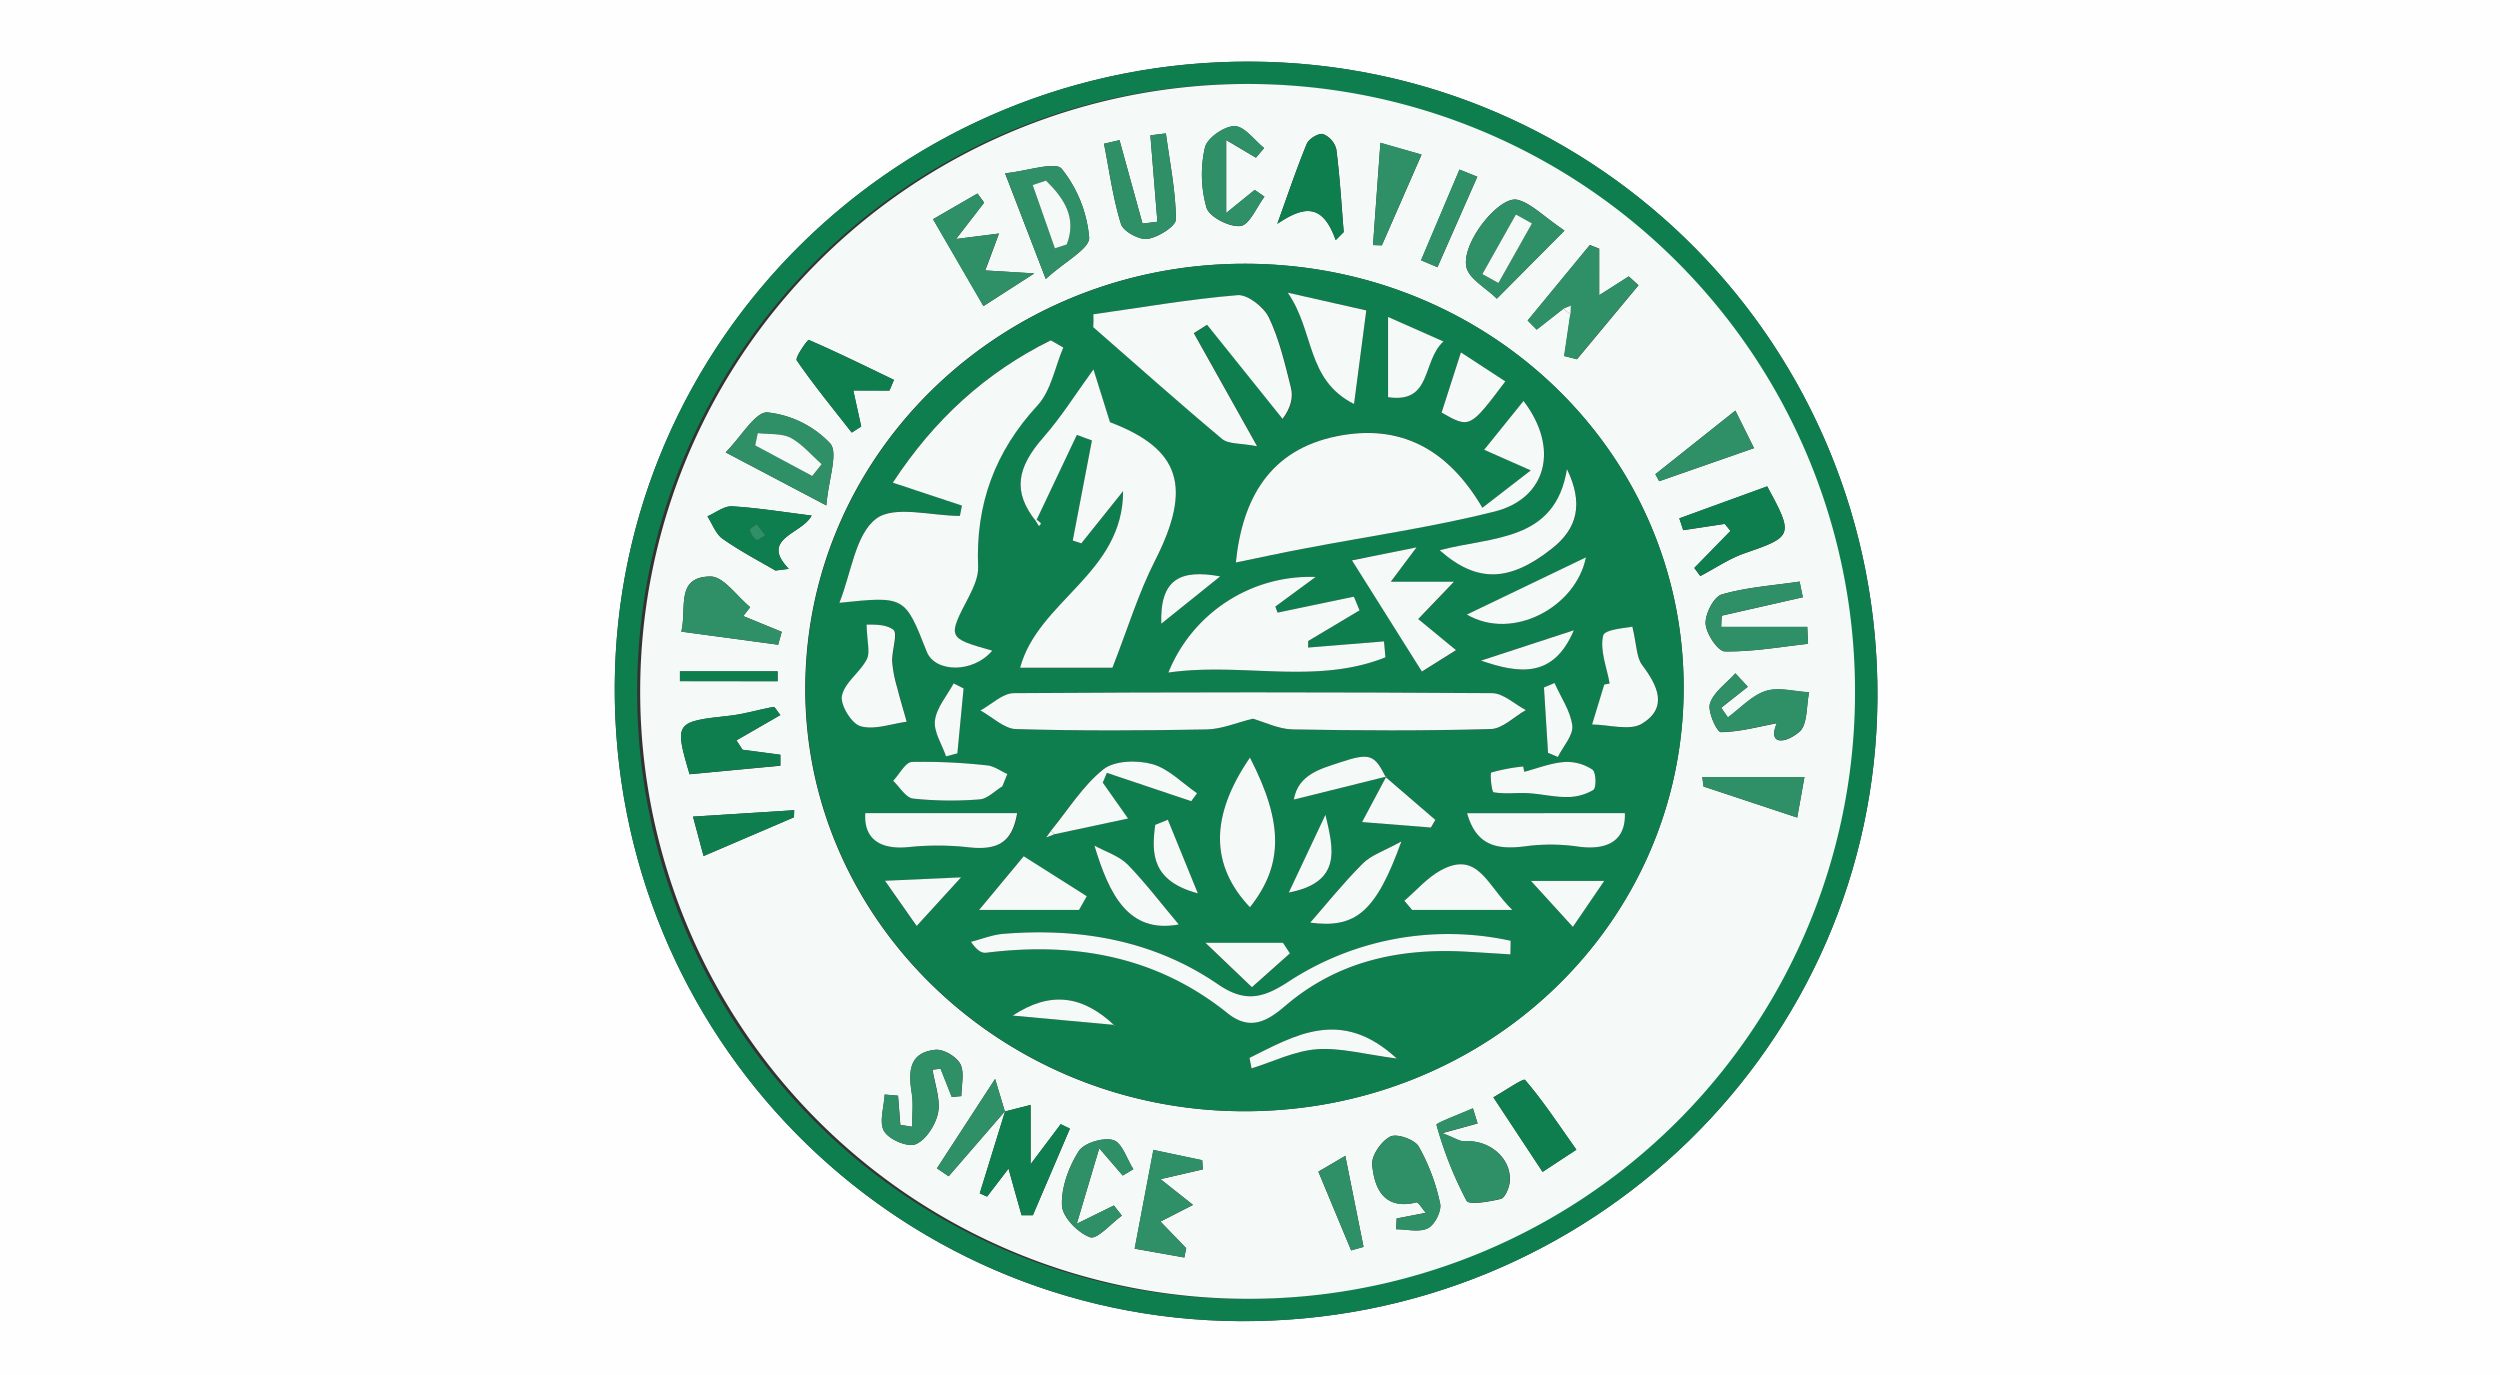 <svg id="Layer_1" data-name="Layer 1" xmlns="http://www.w3.org/2000/svg" viewBox="0 0 563 309.65"><rect x="0" y="0" width="563" height="309.65" fill="#333333" stroke="none"/><defs><style>.cls-1{fill:#fefefe;}.cls-2{fill:#0e7e4e;}.cls-3{fill:#f5f9f8;}.cls-4{fill:#2f9067;}</style></defs><path class="cls-1" d="M122,142.81H685V452.46H122ZM260.44,297.22c-.43,78.65,62.44,142.62,140.67,143.11,78.89.5,143.12-62.11,143.69-140.09.58-79.1-62.42-143.19-141.1-143.55S260.87,219.14,260.44,297.22Z" transform="translate(-122 -142.81)"/><path class="cls-2" d="M260.44,297.22c.43-78.08,64.46-140.89,143.26-140.53s141.68,64.45,141.1,143.55c-.57,78-64.8,140.59-143.69,140.09C322.88,439.84,260,375.87,260.44,297.22ZM402.64,435.3A136.79,136.79,0,1,0,265.49,298.09,136.52,136.52,0,0,0,402.64,435.3Z" transform="translate(-122 -142.81)"/><path class="cls-3" d="M402.64,435.3A136.79,136.79,0,1,1,539.75,298.93,136.53,136.53,0,0,1,402.64,435.3Zm-106-164,3-.38c-6.68-6.86,3-7.82,5.13-12-6.5-.81-12.2-1.75-17.93-2.08-1.79-.1-3.69,1.46-5.53,2.25,1.12,1.73,1.88,4,3.44,5.07C288.52,266.81,292.65,269,296.63,271.29ZM348.3,393.12c-.54-1.81-1.09-3.62-2.2-7.33L333,405.92l2.64,1.79L348.37,393l-5.73,18.56,1.65.73,4.83-6.31c1,3.69,2,7.1,2.94,10.51h2.54L362.94,397l-2.07-1L354.09,405V391.64ZM474.08,212.33l1.6,1.29c-.46,3.12-.93,6.24-1.39,9.36l2.86.73L491,207.05l-2.19-2c-2.12,1.36-4.25,2.72-6.65,4.24V198.82l-2.11-.84-14,17,2,2.05Zm27.08,85.34c0-53-44-95.52-99-95.46-54.37.06-98.36,42.33-98.82,94.94s44.11,95.84,98.75,95.91C457.05,393.14,501.15,350.66,501.16,297.67Zm-211.94,14-1.37-2.12,9.89-5.7c-.85-1.05-1.27-1.88-1.53-1.83-3.35.61-6.65,1.64-10,2-12.16,1.32-12.36,1.5-8.91,13.16l20.45-1.93v-2.46Zm214.34-40.94,1.35,1.82c3.37-1.76,6.58-4,10.13-5.19,10.7-3.69,10.92-4,4.93-15l-19.79,7.2c.3.88.59,1.77.88,2.66l9.36-1.42,1.29,1.59Zm-48.8,125.09-1.05-3.4c-2.86,1.28-8.32,3.31-8.19,3.72a84.62,84.62,0,0,0,6.77,17.09c.56,1,5.12.2,7.68-.41.91-.22,1.79-2.27,2-3.58.7-5.31-4.39-9.82-10.11-9.39-1,.08-2.1-.72-5.05-1.84ZM308.09,256.63c.52-6.06,2.75-11.89.83-14a22.82,22.82,0,0,0-14.07-6.94c-2.71-.2-5.87,5.41-9.43,9ZM436.52,417.21l-.1,2.43c2.43,0,5.22.74,7.15-.24,1.54-.78,3.11-3.89,2.74-5.54A45,45,0,0,0,441.49,401c-.92-1.58-4.92-3-6.4-2.24-2,1-4.28,4.28-4.08,6.36.52,5.47,2.75,10.24,10,8.45.33-.08,1,1,2.08,2.36Zm79.09-119.74c-.94-1-1.87-2-2.8-3-2,2.23-4.85,4.18-5.72,6.78-.6,1.79,1.58,6.47,2.45,6.45,4.31-.06,8.61-1.27,12.6-2-2.16,5,1.94,4.61,5.08,1.92,1.89-1.61,1.54-5.83,2.2-8.88-3.28-.17-6.85-1.23-9.77-.3-3.15,1-5.71,3.89-8.53,5.95l-1.51-2.17Zm-141.5-123.1-3.49.81c1.19,6,2,12.21,3.82,18.07.52,1.68,4.13,3.64,6,3.36,2.4-.36,6.4-2.87,6.38-4.42-.07-6.46-1.4-12.9-2.27-19.34l-3.49.44,1.58,19.46-3.35.41Zm48.69,22.52,1.81-1.84c-.51-6.22-.87-12.46-1.67-18.64a5,5,0,0,0-3-3.42c-1-.26-3.2,1.08-3.66,2.21-2.42,5.93-4.45,12-6.63,18C415.53,189.28,419.8,188.41,422.8,196.89Zm-74.44-15c3.25,8.44,5.78,15,9.15,23.75,4.38-4,9.93-6.85,9.77-9.34a28.75,28.75,0,0,0-6.17-15.45C359.73,179.11,353.55,181.29,348.36,181.84ZM297.24,288l.81-2.9-8.67-3.56,1.56-2c-3-2.44-6-6.94-8.95-6.91-7.92.07-5.29,7.06-6.55,12.42Zm177.08-93.26c-5-3.41-7.53-6.17-10.57-6.94-4-1-12.55,9.48-11.55,15,.49,2.74,4.48,4.85,6.89,7.25ZM324.24,389.56l-3-.26c-.14,2.81-1.33,6.24-.13,8.25s5.42,3.69,7.16,2.92c2.32-1,4.45-4.4,5-7.08.57-3-.75-6.44-1.25-9.68l1.81-.23,2.52,6.37,2.16-.2c0-2.44.75-5.26-.23-7.21-.85-1.66-3.8-3.41-5.63-3.22-6,.62-6.08,5-5.31,9.79.39,2.45.07,5,.07,7.54l-2.64-.42ZM477,401.72c-4.23-6-7.6-11.11-11.57-15.72-.36-.42-4.65,2.54-7.12,3.93q5.55,8.38,11.08,16.79Zm51-124.41c-.25-1.18-.49-2.36-.73-3.53-5.86.87-11.87,1.26-17.51,2.89-1.81.53-3.8,4.4-3.66,6.62s2.75,6.19,4.34,6.22c6.23.1,12.48-1,18.73-1.72L529,284H509.63c0-.84.07-1.69.11-2.53ZM374.84,407.54l2.39-1.42c-1.47-2.31-2.55-6-4.53-6.56-2.27-.66-6.6.65-7.78,2.52-2.24,3.53-3.94,8.13-3.77,12.2.12,2.61,3.58,6.17,6.33,7.16,1.59.57,4.72-3.1,7.16-4.86l-1.79-2.29-8.36,4.11c1.95-6.55,3.33-11.18,5.06-17ZM322.31,230.76l1-2.41c-6.36-3.06-12.7-6.18-19.18-9-.24-.1-3.16,4-2.7,4.61,3.85,5.61,8.19,10.88,12.38,16.25l2.13-1.37c-.54-2.45-1.08-4.9-1.78-8.11Zm82.53-52.44,1.84-2.16c-2.23-1.77-4.45-4.93-6.68-4.93s-6.18,2.7-6.65,4.82a27.29,27.29,0,0,0,.35,13.53c.65,2.11,5.21,4.44,7.68,4.13,2-.25,3.6-4.25,5.38-6.59l-2.2-1.53-6.42,5.2V174.36ZM388.71,426c.14-.7.29-1.39.43-2.09l-5.8-6,7.33-3.75-7.32-5.8,9.53-2.2-.13-2.06-11-2.32c-1.47,7.74-2.79,14.72-4.22,22.24ZM343.63,188.44l-1.49-2.05-10,5.78c4,6.93,7.61,13.11,11.35,19.57l11.44-7.36-11.06-.67c1-2.57,1.93-5.15,3.11-8.31l-9.66,1.23ZM431.2,198l2,.06,8.94-20.44L432.87,175C432.26,183.31,431.73,190.66,431.2,198Zm95.53,128.92c.47-2.57,1.21-6.71,1.65-9.13h-23l.27,2.14ZM512.8,235.28l-18,14.32.86,1.58L517,243.73Zm-212,91.58.05-1.59-22.79,1.44c.75,2.81,1.81,6.74,2.38,8.88ZM426.28,424.4l2.79-.79c-1.46-7.27-2.91-14.54-4.11-20.5l-6.06,3.56Zm28.41-241.79-4-1.61q-4.32,10.22-8.65,20.42l3.68,1.56ZM297.12,296.22V294h-22v2.19Z" transform="translate(-122 -142.81)"/><path class="cls-2" d="M501.16,297.67c0,53-44.11,95.47-99,95.39-54.64-.07-99.21-43.36-98.75-95.91s44.45-94.88,98.82-94.94C457.13,202.15,501.18,244.64,501.16,297.67ZM372.85,373.59l.17.34,0-.2c-7.19-6.79-14.46-7.78-22.91-2.21Zm61.39-55.9-5.46,10.25,15.5,1.23,1-1.72q-5.58-4.79-11.14-9.59c-2.56-5.08-3.52-5.62-10.26-3.38-4.33,1.45-9.49,2.67-10.47,8.39Zm-74.74,13L376,327.14c-1.92-2.71-3.81-5.4-5.7-8.09l.93-2.19,19,6.38,1.3-1.79c-3.35-2.29-6.42-5.54-10.11-6.57-3.39-.94-8.51-.79-11,1.2-4.65,3.72-7.94,9.12-11.79,13.82l-1.07,1.51Zm-4.29-70.58.76,1.21a4.7,4.7,0,0,0,.47-.6,10.27,10.27,0,0,0-1-.87l9.06-19.12L367.9,242l-4.32,22.58,1.93.64,9.41-11.76c0,18.56-19.13,24.65-23.19,39.77h20.79c3.45-8.8,5.85-16.79,9.58-24.11,8.47-16.62,5.71-25.24-10.13-31.19L368.25,226c-3.92,5.39-7.21,10.68-11.26,15.29C350.88,248.24,350.1,253.58,355.21,260.09Zm-9.75,29.25c-10.19-2.89-10.12-2.86-5.2-12.35,1-2,2.11-4.4,2-6.56-.63-14.07,3.76-26,13.41-36.41,3-3.29,3.91-8.58,5.77-13l-2.82-1.62c-14.64,7.24-26.27,17.84-35.57,32.06l15.56,5.16-.45,2.32c-6.46,0-14.8-2.46-18.88.65-4.66,3.54-5.53,12-8.26,18.92,14.75-1.53,14.75-1.53,19.67,11C332.55,294.27,341.06,294.5,345.46,289.34Zm54.85-19.85c5.23-1.08,10.49-2.23,15.77-3.25,14.17-2.71,28.5-4.74,42.47-8.25,11.86-3,14.7-14.32,6.58-24.93l-8.87,11,10.5,4.64-10.89,8.42c-7.81-13.39-18.67-19-32.84-16.1C408,244.12,401.79,255,400.31,269.49Zm3.82,35.17c2.63.75,5.79,2.36,9,2.41,14.89.28,29.78.34,44.66-.08,2.67-.07,5.27-2.78,7.9-4.27-2.54-1.33-5.07-3.79-7.61-3.81q-53.87-.37-107.72,0c-2.51,0-5,2.54-7.49,3.9,2.65,1.46,5.27,4.11,8,4.19,14.29.42,28.61.35,42.91.08C397.15,307,400.56,305.53,404.13,304.66Zm-35.91-91.07c0,1,0,1.93.07,2.9,9.62,8.42,19.16,16.95,29,25.16,1.47,1.23,4.22.94,7.9,1.65-5.54-9.91-9.9-17.69-14.26-25.47l3-1.88q8.49,10.59,17,21.19c2-2.63,2.4-5,1.87-7.06-1.34-5.35-2.6-10.83-4.95-15.75-1.13-2.36-4.78-5.24-7.06-5.05C389.83,210.18,379,212.06,368.22,213.59ZM434,290.84l-.3-3.59-17.08,1.39,0-1.47,11.58-6.91-1.28-3.08-17.19,3.59-.5-1.36,9.07-6.67a34.44,34.44,0,0,0-33.16,21.53C401.7,291.9,418.25,297.13,434,290.84Zm28.18,66.9c0-1,0-2.05.05-3.07a65.76,65.76,0,0,0-50.33,9.4c-5.61,3.61-9.64,4.47-15.55.42-14.49-9.93-31-12.78-48.34-11.38-2.47.19-4.88,1.18-7.32,1.8,1.43,2.08,2.48,2.57,3.46,2.45,19.88-2.46,38.33.76,54.31,13.61,5.14,4.14,9.05,1.73,13.09-1.7,11.79-10,25.72-13,40.78-12.14C455.59,357.32,458.87,357.53,462.15,357.74Zm-58.66-10.61c7.56-9.53,7.56-19,0-33.71C394.49,326.55,394.49,337.62,403.49,347.13Zm23-78.18,15.74,25.13,7.68-4.82-8.51-7c1.93-2,4.26-4.46,8.05-8.4H435.2l5.8-7.74Zm-109.31,14.5c.11,4,.85,6.35.06,7.9-1.52,2.94-5,5.22-5.58,8.19-.42,2,2.18,6.3,4.18,6.85,3.13.86,6.9-.58,10.4-1-.71-2.55-1.49-5.08-2.13-7.64a29.05,29.05,0,0,1-1.14-5.92c-.09-2.49,1.32-6.37.24-7.17C321.24,283.17,317.92,283.56,317.16,283.45Zm129.06-16.72c8.38,7.41,15.72,7.13,25.13-.22,6-4.69,7.25-10.38,3.53-18C472.19,265,457.87,263.57,446.22,266.73Zm38.27,30-1.2.28c-.91,3-1.83,6-2.74,9,3.82,0,8.52,1.49,11.26-.2,5.9-3.64,3.49-8.57,0-13.22-1.28-1.7-1.19-4.43-2.19-8.62-.94.25-6.21.51-6.57,2C482.23,289.22,483.86,293.1,484.49,296.74Zm-72.52-88c6.12,8.74,4.1,19.58,14.93,25.06,1.08-8.25,1.89-14.41,2.76-21.08Zm75.95,117.21H452.4c2.08,7.42,6.92,8.22,13,7.47a43.13,43.13,0,0,1,11.63,0C484.58,334.55,488.13,331.67,487.92,325.93Zm-171,0c-.36,5.42,2.87,8.37,9.91,7.63a63.28,63.28,0,0,1,13.34.06c6.76.75,9.84-1.22,10.94-7.69Zm162.28-57.6-26.81,12.88C462.71,287.26,477,279.47,479.15,268.33ZM347.72,319.91c.38-.93.76-1.86,1.13-2.79-1.51-.67-3-1.79-4.54-1.93a129.89,129.89,0,0,0-16.94-.78c-1.46.06-2.82,2.76-4.23,4.25,1.49,1.4,2.86,3.81,4.49,4a80.81,80.81,0,0,0,15,.18C344.39,322.7,346,320.93,347.72,319.91ZM365,347.73l1.71-3.08-14.2-9-10.05,12.09Zm97.53,0c-5.7-5.53-7.72-13.47-16.05-8.92-3.07,1.67-5.49,4.54-8.21,6.86l1.74,2.06Zm2.71-31.1-.25-1.2a41.76,41.76,0,0,0-7.18,1.36c-.34.12.07,4.37.52,4.45,2.54.45,5.21.06,7.82.21,2.85.17,5.7.9,8.54.86a11.5,11.5,0,0,0,6.09-1.59c.72-.48.63-4-.18-4.56a10.26,10.26,0,0,0-6.24-1.74C471.31,314.65,468.31,315.83,465.27,316.62Zm-18.21-96.91-12.47-5.52v18.07C444.59,233.71,442.15,224.23,447.06,219.71Zm-30,130.88c10.05,1.32,14.73-2.11,20.53-18.33-3.92,2.2-6.82,3.12-8.73,5C424.45,341.73,420.51,346.65,417.06,350.59Zm-13.68,30.46.48,2.36c4.89-1.52,9.72-3.94,14.7-4.31,5.33-.39,10.82,1.16,18,2.09C424,369.64,413.72,375.92,403.38,381.05Zm43.26-145.32c6.39,3.58,6.39,3.58,14.38-7L451,222.17ZM387.46,351c-3.71-4.4-7.33-9.2-11.51-13.46-1.95-2-5-2.9-7.53-4.3C371.76,344.16,376.05,353.15,387.46,351Zm68.07-59.44c8.6,3,16.32,4,20.9-6.84Zm20.68,60,7.06-10.35H466.78Zm-63.72,6-1.57-2.36H393.46l10.47,10Zm-.26-13.69c12.17-2.35,10-10,8.26-17.52Zm-90.93-2.66,7.09,10.18,10-10.95ZM385,327.41l-2.83,1.18c-.92,6.62-.67,12.67,9.6,15.43Zm85.63-15.05,2.18,1c1.17-2.37,3.5-4.86,3.25-7.06-.38-3.3-2.56-6.4-4-9.59l-2.38,1Q470.17,305,470.62,312.36ZM339,297.85l-2.24-1.14c-1.49,2.77-3.84,5.43-4.21,8.34-.33,2.55,1.58,5.38,2.5,8.09l2.55-.67Q338.3,305.17,339,297.85Zm44.51-14.58,13.27-10.66C387.75,271,383.19,273.27,383.52,283.27Z" transform="translate(-122 -142.81)"/><path class="cls-4" d="M474.08,212.33l-6,4.73L466,215l14-17,2.11.84V209.3c2.4-1.52,4.53-2.88,6.65-4.24l2.19,2-13.88,16.66-2.86-.73c.46-3.12.93-6.24,1.38-9.36l.09-2Z" transform="translate(-122 -142.81)"/><path class="cls-2" d="M289.22,311.63l8.51,1.13v2.46l-20.45,1.93c-3.45-11.66-3.25-11.84,8.91-13.16,3.37-.37,6.67-1.4,10-2,.26-.05.68.78,1.53,1.83l-9.89,5.7Z" transform="translate(-122 -142.81)"/><path class="cls-2" d="M503.56,270.69l8.15-8.34-1.29-1.59-9.36,1.42c-.29-.89-.58-1.78-.88-2.66l19.79-7.2c6,11,5.77,11.31-4.93,15-3.55,1.22-6.76,3.43-10.13,5.19Z" transform="translate(-122 -142.81)"/><path class="cls-2" d="M348.3,393.12l5.79-1.48V405l6.78-9.05,2.07,1-8.34,19.52h-2.54c-1-3.41-1.91-6.82-2.94-10.51l-4.83,6.31-1.65-.73L348.37,393Z" transform="translate(-122 -142.81)"/><path class="cls-4" d="M454.76,395.78l-8,2.19c3,1.12,4,1.92,5.05,1.84,5.72-.43,10.81,4.08,10.11,9.39-.17,1.31-1.05,3.36-2,3.58-2.56.61-7.12,1.43-7.68.41a84.62,84.62,0,0,1-6.77-17.09c-.13-.41,5.33-2.44,8.19-3.72Z" transform="translate(-122 -142.81)"/><path class="cls-4" d="M308.09,256.63l-22.67-11.95c3.56-3.61,6.72-9.22,9.43-9a22.82,22.82,0,0,1,14.07,6.94C310.84,244.74,308.61,250.57,308.09,256.63Zm-15.44-16.28-.58,2.72L304.91,250l2.13-2.58c-2.34-2-4.42-4.58-7.09-6C297.91,240.31,295.11,240.65,292.65,240.35Z" transform="translate(-122 -142.81)"/><path class="cls-4" d="M436.52,417.21l6.59-1.25c-1.13-1.31-1.75-2.44-2.08-2.36-7.27,1.79-9.5-3-10-8.45-.2-2.08,2.07-5.34,4.08-6.36,1.48-.74,5.48.66,6.4,2.24a45,45,0,0,1,4.82,12.83c.37,1.65-1.2,4.76-2.74,5.54-1.93,1-4.72.24-7.15.24Z" transform="translate(-122 -142.81)"/><path class="cls-4" d="M515.61,297.47l-6,4.69,1.51,2.17c2.82-2.06,5.38-4.93,8.53-5.95,2.92-.93,6.49.13,9.77.3-.66,3.05-.31,7.27-2.2,8.88-3.14,2.69-7.24,3.07-5.08-1.92-4,.75-8.29,2-12.6,2-.87,0-3.05-4.66-2.45-6.45.87-2.6,3.71-4.55,5.72-6.78C513.74,295.45,514.67,296.46,515.61,297.47Z" transform="translate(-122 -142.81)"/><path class="cls-4" d="M374.11,174.37l5.19,18.79,3.35-.41-1.58-19.46,3.49-.44c.87,6.44,2.2,12.88,2.27,19.34,0,1.55-4,4.06-6.38,4.42-1.88.28-5.49-1.68-6-3.36-1.82-5.86-2.63-12-3.82-18.07Z" transform="translate(-122 -142.81)"/><path class="cls-2" d="M422.8,196.89c-3-8.48-7.27-7.61-13.16-3.65,2.18-6,4.21-12.11,6.63-18,.46-1.13,2.66-2.47,3.66-2.21a5,5,0,0,1,3,3.42c.8,6.18,1.16,12.42,1.67,18.64Z" transform="translate(-122 -142.81)"/><path class="cls-4" d="M348.36,181.84c5.19-.55,11.37-2.73,12.75-1a28.75,28.75,0,0,1,6.17,15.45c.16,2.49-5.39,5.35-9.77,9.34C354.14,196.86,351.61,190.28,348.36,181.84Zm9.2,1.64-3,1,5,14.25,2.68-.87C364.54,191.85,361.64,187.48,357.56,183.48Z" transform="translate(-122 -142.81)"/><path class="cls-4" d="M297.24,288l-21.8-2.93c1.26-5.36-1.37-12.35,6.55-12.42,3,0,6,4.47,8.95,6.91l-1.56,2,8.67,3.56Z" transform="translate(-122 -142.81)"/><path class="cls-4" d="M474.32,194.74,459.09,210.1c-2.41-2.4-6.4-4.51-6.89-7.25-1-5.57,7.51-16.08,11.55-15C466.79,188.57,469.32,191.33,474.32,194.74ZM467,193.13l-3.62-2-7.55,13.42,3.62,2Q463.25,199.83,467,193.13Z" transform="translate(-122 -142.81)"/><path class="cls-4" d="M324.24,389.56l.49,6.57,2.64.42c0-2.52.32-5.09-.07-7.54-.77-4.79-.65-9.17,5.31-9.79,1.83-.19,4.78,1.56,5.63,3.22,1,1.95.23,4.77.23,7.21l-2.16.2-2.52-6.37-1.81.23c.5,3.24,1.82,6.64,1.25,9.68-.5,2.68-2.63,6.06-5,7.08-1.74.77-6-1-7.16-2.92s0-5.44.13-8.25Z" transform="translate(-122 -142.81)"/><path class="cls-2" d="M477,401.72l-7.61,5q-5.53-8.4-11.08-16.79c2.47-1.39,6.76-4.35,7.12-3.93C469.39,390.61,472.76,395.74,477,401.72Z" transform="translate(-122 -142.81)"/><path class="cls-4" d="M528,277.31l-18.29,4.12c0,.84-.07,1.69-.11,2.53H529l.18,3.83c-6.25.68-12.5,1.82-18.73,1.72-1.59,0-4.21-4-4.34-6.22s1.85-6.09,3.66-6.62c5.64-1.63,11.65-2,17.51-2.89C527.54,275,527.78,276.13,528,277.31Z" transform="translate(-122 -142.81)"/><path class="cls-4" d="M374.84,407.54l-5.29-6.15c-1.73,5.83-3.11,10.46-5.06,17l8.36-4.11,1.79,2.29c-2.44,1.76-5.57,5.43-7.16,4.86-2.75-1-6.21-4.55-6.33-7.16-.17-4.07,1.53-8.67,3.77-12.2,1.18-1.87,5.51-3.18,7.78-2.52,2,.58,3.06,4.25,4.53,6.56Z" transform="translate(-122 -142.81)"/><path class="cls-2" d="M322.31,230.76h-8.14c.7,3.21,1.24,5.66,1.78,8.11l-2.13,1.37c-4.19-5.37-8.53-10.64-12.38-16.25-.46-.66,2.46-4.71,2.7-4.61,6.48,2.79,12.82,5.91,19.18,9Z" transform="translate(-122 -142.81)"/><path class="cls-4" d="M404.84,178.32l-6.7-4v16.43l6.42-5.2,2.2,1.53c-1.78,2.34-3.34,6.34-5.38,6.59-2.47.31-7-2-7.68-4.13a27.29,27.29,0,0,1-.35-13.53c.47-2.12,4.33-4.83,6.65-4.82s4.45,3.16,6.68,4.93Z" transform="translate(-122 -142.81)"/><path class="cls-4" d="M388.71,426l-11.2-2c1.43-7.52,2.75-14.5,4.22-22.24l11,2.32.13,2.06-9.53,2.2,7.32,5.8-7.33,3.75,5.8,6C389,424.59,388.85,425.28,388.71,426Z" transform="translate(-122 -142.81)"/><path class="cls-4" d="M343.63,188.44l-6.35,8.19,9.66-1.23c-1.18,3.16-2.14,5.74-3.11,8.31l11.06.67-11.44,7.36c-3.74-6.46-7.33-12.64-11.35-19.57l10-5.78Z" transform="translate(-122 -142.81)"/><path class="cls-2" d="M296.63,271.29c-4-2.34-8.11-4.48-11.87-7.14-1.56-1.11-2.32-3.34-3.44-5.07,1.84-.79,3.74-2.35,5.53-2.25,5.73.33,11.43,1.27,17.93,2.08-2.17,4.18-11.81,5.14-5.13,12Zm-2.26-7.91-1.92-2.55c-.57.44-1.68,1-1.61,1.28a4.16,4.16,0,0,0,1.46,2.26C292.61,264.58,293.61,263.77,294.37,263.38Z" transform="translate(-122 -142.81)"/><path class="cls-4" d="M431.2,198c.53-7.35,1.06-14.7,1.67-23.06l9.25,2.68-8.94,20.44Z" transform="translate(-122 -142.81)"/><path class="cls-4" d="M526.73,326.93l-21.12-7-.27-2.14h23C527.94,320.22,527.2,324.36,526.73,326.93Z" transform="translate(-122 -142.81)"/><path class="cls-4" d="M512.8,235.28l4.21,8.45-21.38,7.45-.86-1.58Z" transform="translate(-122 -142.81)"/><path class="cls-2" d="M300.81,326.86l-20.36,8.73c-.57-2.14-1.63-6.07-2.38-8.88l22.79-1.44Z" transform="translate(-122 -142.81)"/><path class="cls-4" d="M426.28,424.4l-7.38-17.73,6.06-3.56c1.2,6,2.65,13.23,4.11,20.5Z" transform="translate(-122 -142.81)"/><path class="cls-4" d="M348.37,393l-12.73,14.69L333,405.92l13.1-20.13c1.11,3.71,1.66,5.52,2.2,7.33Z" transform="translate(-122 -142.81)"/><path class="cls-4" d="M454.69,182.61l-9,20.37L442,201.42q4.33-10.21,8.65-20.42Z" transform="translate(-122 -142.81)"/><path class="cls-2" d="M297.12,296.22h-22V294h22Z" transform="translate(-122 -142.81)"/><path class="cls-2" d="M299.65,270.91l-3,.38Z" transform="translate(-122 -142.81)"/><path class="cls-3" d="M345.46,289.34c-4.4,5.16-12.91,4.93-14.76.22-4.92-12.53-4.92-12.53-19.67-11,2.73-6.88,3.6-15.38,8.26-18.92,4.08-3.11,12.42-.65,18.88-.65l.45-2.32-15.56-5.16c9.3-14.22,20.93-24.82,35.57-32.06l2.82,1.62c-1.86,4.37-2.73,9.66-5.77,13-9.65,10.44-14,22.34-13.41,36.41.1,2.16-1,4.55-2,6.56C335.34,286.48,335.27,286.45,345.46,289.34Z" transform="translate(-122 -142.81)"/><path class="cls-3" d="M400.31,269.49C401.79,255,408,244.12,423,241.06c14.17-2.89,25,2.71,32.84,16.1l10.89-8.42-10.5-4.64,8.87-11c8.12,10.61,5.28,21.95-6.58,24.93-14,3.51-28.3,5.54-42.47,8.25C410.8,267.26,405.54,268.41,400.31,269.49Z" transform="translate(-122 -142.81)"/><path class="cls-3" d="M355.21,260.09c-5.11-6.51-4.33-11.85,1.78-18.81,4.05-4.61,7.34-9.9,11.26-15.29l3.72,11.9c15.84,6,18.6,14.57,10.13,31.19-3.73,7.32-6.13,15.31-9.58,24.11H351.73c4.06-15.12,23.2-21.21,23.19-39.77l-9.41,11.76-1.93-.64L367.9,242l-3.39-1.25-9.06,19.12Z" transform="translate(-122 -142.81)"/><path class="cls-3" d="M404.13,304.66c-3.57.87-7,2.36-10.42,2.42-14.3.27-28.62.34-42.91-.08-2.69-.08-5.31-2.73-8-4.19,2.49-1.36,5-3.88,7.49-3.9q53.85-.37,107.72,0c2.54,0,5.07,2.48,7.61,3.81-2.63,1.49-5.23,4.2-7.9,4.27-14.88.42-29.77.36-44.66.08C409.92,307,406.76,305.41,404.13,304.66Z" transform="translate(-122 -142.81)"/><path class="cls-3" d="M368.22,213.59c10.82-1.53,21.61-3.41,32.48-4.31,2.28-.19,5.93,2.69,7.06,5.05,2.35,4.92,3.61,10.4,4.95,15.75.53,2.09.09,4.43-1.87,7.06q-8.49-10.6-17-21.19l-3,1.88c4.36,7.78,8.72,15.56,14.26,25.47-3.68-.71-6.43-.42-7.9-1.65-9.81-8.21-19.35-16.74-29-25.16C368.27,215.52,368.25,214.55,368.22,213.59Z" transform="translate(-122 -142.81)"/><path class="cls-3" d="M434,290.84c-15.72,6.29-32.27,1.06-48.88,3.43a34.44,34.44,0,0,1,33.16-21.53l-9.07,6.67.5,1.36,17.19-3.59,1.28,3.08-11.58,6.91,0,1.47,17.08-1.39Z" transform="translate(-122 -142.81)"/><path class="cls-3" d="M462.15,357.74c-3.28-.21-6.56-.42-9.85-.61-15.06-.86-29,2.1-40.78,12.14-4,3.43-7.95,5.84-13.09,1.7-16-12.85-34.43-16.07-54.31-13.61-1,.12-2-.37-3.46-2.45,2.44-.62,4.85-1.61,7.32-1.8,17.32-1.4,33.85,1.45,48.34,11.38,5.91,4.05,9.94,3.19,15.55-.42a65.76,65.76,0,0,1,50.33-9.4C462.18,355.69,462.17,356.72,462.15,357.74Z" transform="translate(-122 -142.81)"/><path class="cls-3" d="M403.49,347.13c-9-9.51-9-20.58,0-33.71C411.05,328.1,411.05,337.6,403.49,347.13Z" transform="translate(-122 -142.81)"/><path class="cls-3" d="M426.47,269,441,266.08l-5.8,7.74h14.23c-3.79,3.94-6.12,6.38-8.05,8.4l8.51,7-7.68,4.82Z" transform="translate(-122 -142.81)"/><path class="cls-3" d="M317.16,283.45c.76.11,4.08-.28,6,1.17,1.08.8-.33,4.68-.24,7.17a29.05,29.05,0,0,0,1.14,5.92c.64,2.56,1.42,5.09,2.13,7.64-3.5.46-7.27,1.9-10.4,1-2-.55-4.6-4.81-4.18-6.85.62-3,4.06-5.25,5.58-8.19C318,289.8,317.27,287.47,317.16,283.45Z" transform="translate(-122 -142.81)"/><path class="cls-3" d="M446.22,266.73c11.65-3.16,26-1.75,28.66-18.27,3.72,7.67,2.48,13.36-3.53,18C461.94,273.86,454.6,274.14,446.22,266.73Z" transform="translate(-122 -142.81)"/><path class="cls-3" d="M484.49,296.74c-.63-3.64-2.26-7.52-1.45-10.81.36-1.47,5.63-1.73,6.57-2,1,4.19.91,6.92,2.19,8.62,3.5,4.65,5.91,9.58,0,13.22-2.74,1.69-7.44.23-11.26.2.91-3,1.83-6,2.74-9Z" transform="translate(-122 -142.81)"/><path class="cls-3" d="M412,208.72l17.69,4c-.87,6.67-1.68,12.83-2.76,21.08C416.07,228.3,418.09,217.46,412,208.72Z" transform="translate(-122 -142.81)"/><path class="cls-3" d="M487.92,325.93c.21,5.74-3.34,8.62-10.9,7.48a43.13,43.13,0,0,0-11.63,0c-6.07.75-10.91,0-13-7.47Z" transform="translate(-122 -142.81)"/><path class="cls-3" d="M358.67,329.9c3.85-4.7,7.14-10.1,11.79-13.82,2.48-2,7.6-2.14,11-1.2,3.69,1,6.76,4.28,10.11,6.57l-1.3,1.79-19-6.38-.93,2.19c1.89,2.69,3.78,5.38,5.7,8.09l-16.52,3.53Z" transform="translate(-122 -142.81)"/><path class="cls-3" d="M316.87,325.93h34.19c-1.1,6.47-4.18,8.44-10.94,7.69a63.28,63.28,0,0,0-13.34-.06C319.74,334.3,316.51,331.35,316.87,325.93Z" transform="translate(-122 -142.81)"/><path class="cls-3" d="M479.15,268.33c-2.2,11.14-16.44,18.93-26.81,12.88Z" transform="translate(-122 -142.81)"/><path class="cls-3" d="M347.72,319.91c-1.69,1-3.33,2.79-5.09,2.92a80.81,80.81,0,0,1-15-.18c-1.63-.18-3-2.59-4.49-4,1.41-1.49,2.77-4.19,4.23-4.25a129.89,129.89,0,0,1,16.94.78c1.56.14,3,1.26,4.54,1.93C348.48,318.05,348.1,319,347.72,319.91Z" transform="translate(-122 -142.81)"/><path class="cls-3" d="M365,347.73H342.49l10.05-12.09,14.2,9Z" transform="translate(-122 -142.81)"/><path class="cls-3" d="M462.56,347.72H440l-1.74-2.06c2.72-2.32,5.14-5.19,8.21-6.86C454.84,334.25,456.86,342.19,462.56,347.72Z" transform="translate(-122 -142.81)"/><path class="cls-3" d="M465.27,316.62c3-.79,6-2,9.12-2.21a10.26,10.26,0,0,1,6.24,1.74c.81.57.9,4.08.18,4.56a11.5,11.5,0,0,1-6.09,1.59c-2.84,0-5.69-.69-8.54-.86-2.61-.15-5.28.24-7.82-.21-.45-.08-.86-4.33-.52-4.45a41.76,41.76,0,0,1,7.18-1.36Z" transform="translate(-122 -142.81)"/><path class="cls-3" d="M447.06,219.71c-4.91,4.52-2.47,14-12.47,12.55V214.19Z" transform="translate(-122 -142.81)"/><path class="cls-3" d="M417.06,350.59c3.45-3.94,7.39-8.86,11.8-13.29,1.91-1.92,4.81-2.84,8.73-5C431.79,348.48,427.11,351.91,417.06,350.59Z" transform="translate(-122 -142.81)"/><path class="cls-3" d="M403.38,381.05c10.34-5.13,20.65-11.41,33.17.14-7.17-.93-12.66-2.48-18-2.09-5,.37-9.81,2.79-14.7,4.31Z" transform="translate(-122 -142.81)"/><path class="cls-3" d="M446.64,235.73,451,222.17,461,228.7C453,239.31,453,239.31,446.64,235.73Z" transform="translate(-122 -142.81)"/><path class="cls-3" d="M387.46,351c-11.41,2.13-15.7-6.86-19-17.76,2.55,1.4,5.58,2.32,7.53,4.3C380.13,341.82,383.75,346.62,387.46,351Z" transform="translate(-122 -142.81)"/><path class="cls-3" d="M455.53,291.58l20.9-6.84C471.85,295.59,464.13,294.54,455.53,291.58Z" transform="translate(-122 -142.81)"/><path class="cls-3" d="M434.24,317.69l-20.87,5.18c1-5.72,6.14-6.94,10.47-8.39,6.74-2.24,7.7-1.7,10.26,3.38Z" transform="translate(-122 -142.81)"/><path class="cls-3" d="M476.21,351.55l-9.43-10.35h16.49Z" transform="translate(-122 -142.81)"/><path class="cls-3" d="M434.1,317.86q5.56,4.8,11.14,9.59l-1,1.72-15.5-1.23,5.46-10.25Z" transform="translate(-122 -142.81)"/><path class="cls-3" d="M412.49,357.51l-8.56,7.62-10.47-10h17.46Z" transform="translate(-122 -142.81)"/><path class="cls-3" d="M412.23,343.82l8.26-17.52C422.25,333.81,424.4,341.47,412.23,343.82Z" transform="translate(-122 -142.81)"/><path class="cls-3" d="M321.3,341.16l17.13-.77-10,10.95Z" transform="translate(-122 -142.81)"/><path class="cls-3" d="M385,327.41,391.76,344c-10.27-2.76-10.52-8.81-9.6-15.43Z" transform="translate(-122 -142.81)"/><path class="cls-3" d="M372.85,373.61l-22.78-2.09c8.45-5.57,15.72-4.58,22.91,2.21Z" transform="translate(-122 -142.81)"/><path class="cls-3" d="M470.62,312.36q-.47-7.37-.92-14.73l2.38-1c1.41,3.19,3.59,6.29,4,9.59.25,2.2-2.08,4.69-3.25,7.06Z" transform="translate(-122 -142.81)"/><path class="cls-3" d="M339,297.85q-.7,7.32-1.4,14.62l-2.55.67c-.92-2.71-2.83-5.54-2.5-8.09.37-2.91,2.72-5.57,4.21-8.34Z" transform="translate(-122 -142.81)"/><path class="cls-3" d="M383.52,283.27c-.33-10,4.23-12.32,13.27-10.66Z" transform="translate(-122 -142.81)"/><path class="cls-3" d="M373,373.73l0,.2s-.17-.34-.17-.33Z" transform="translate(-122 -142.81)"/><path class="cls-3" d="M359.5,330.67l-1.9.74,1.07-1.51Z" transform="translate(-122 -142.81)"/><path class="cls-3" d="M355.45,259.83a10.27,10.27,0,0,1,1,.87,4.7,4.7,0,0,1-.47.6l-.76-1.21Z" transform="translate(-122 -142.81)"/><path class="cls-3" d="M474.08,212.33l1.68-.7-.09,2Z" transform="translate(-122 -142.81)"/><path class="cls-3" d="M292.65,240.35c2.46.3,5.26,0,7.3,1,2.67,1.41,4.75,3.94,7.09,6L304.91,250l-12.84-6.89Z" transform="translate(-122 -142.81)"/><path class="cls-3" d="M357.56,183.48c4.08,4,7,8.37,4.68,14.38l-2.68.87-5-14.25Z" transform="translate(-122 -142.81)"/><path class="cls-3" d="M467,193.13q-3.78,6.7-7.55,13.41l-3.62-2,7.55-13.42Z" transform="translate(-122 -142.81)"/><path class="cls-4" d="M294.37,263.38c-.76.39-1.76,1.2-2.07,1a4.16,4.16,0,0,1-1.46-2.26c-.07-.26,1-.84,1.61-1.28Z" transform="translate(-122 -142.81)"/></svg>